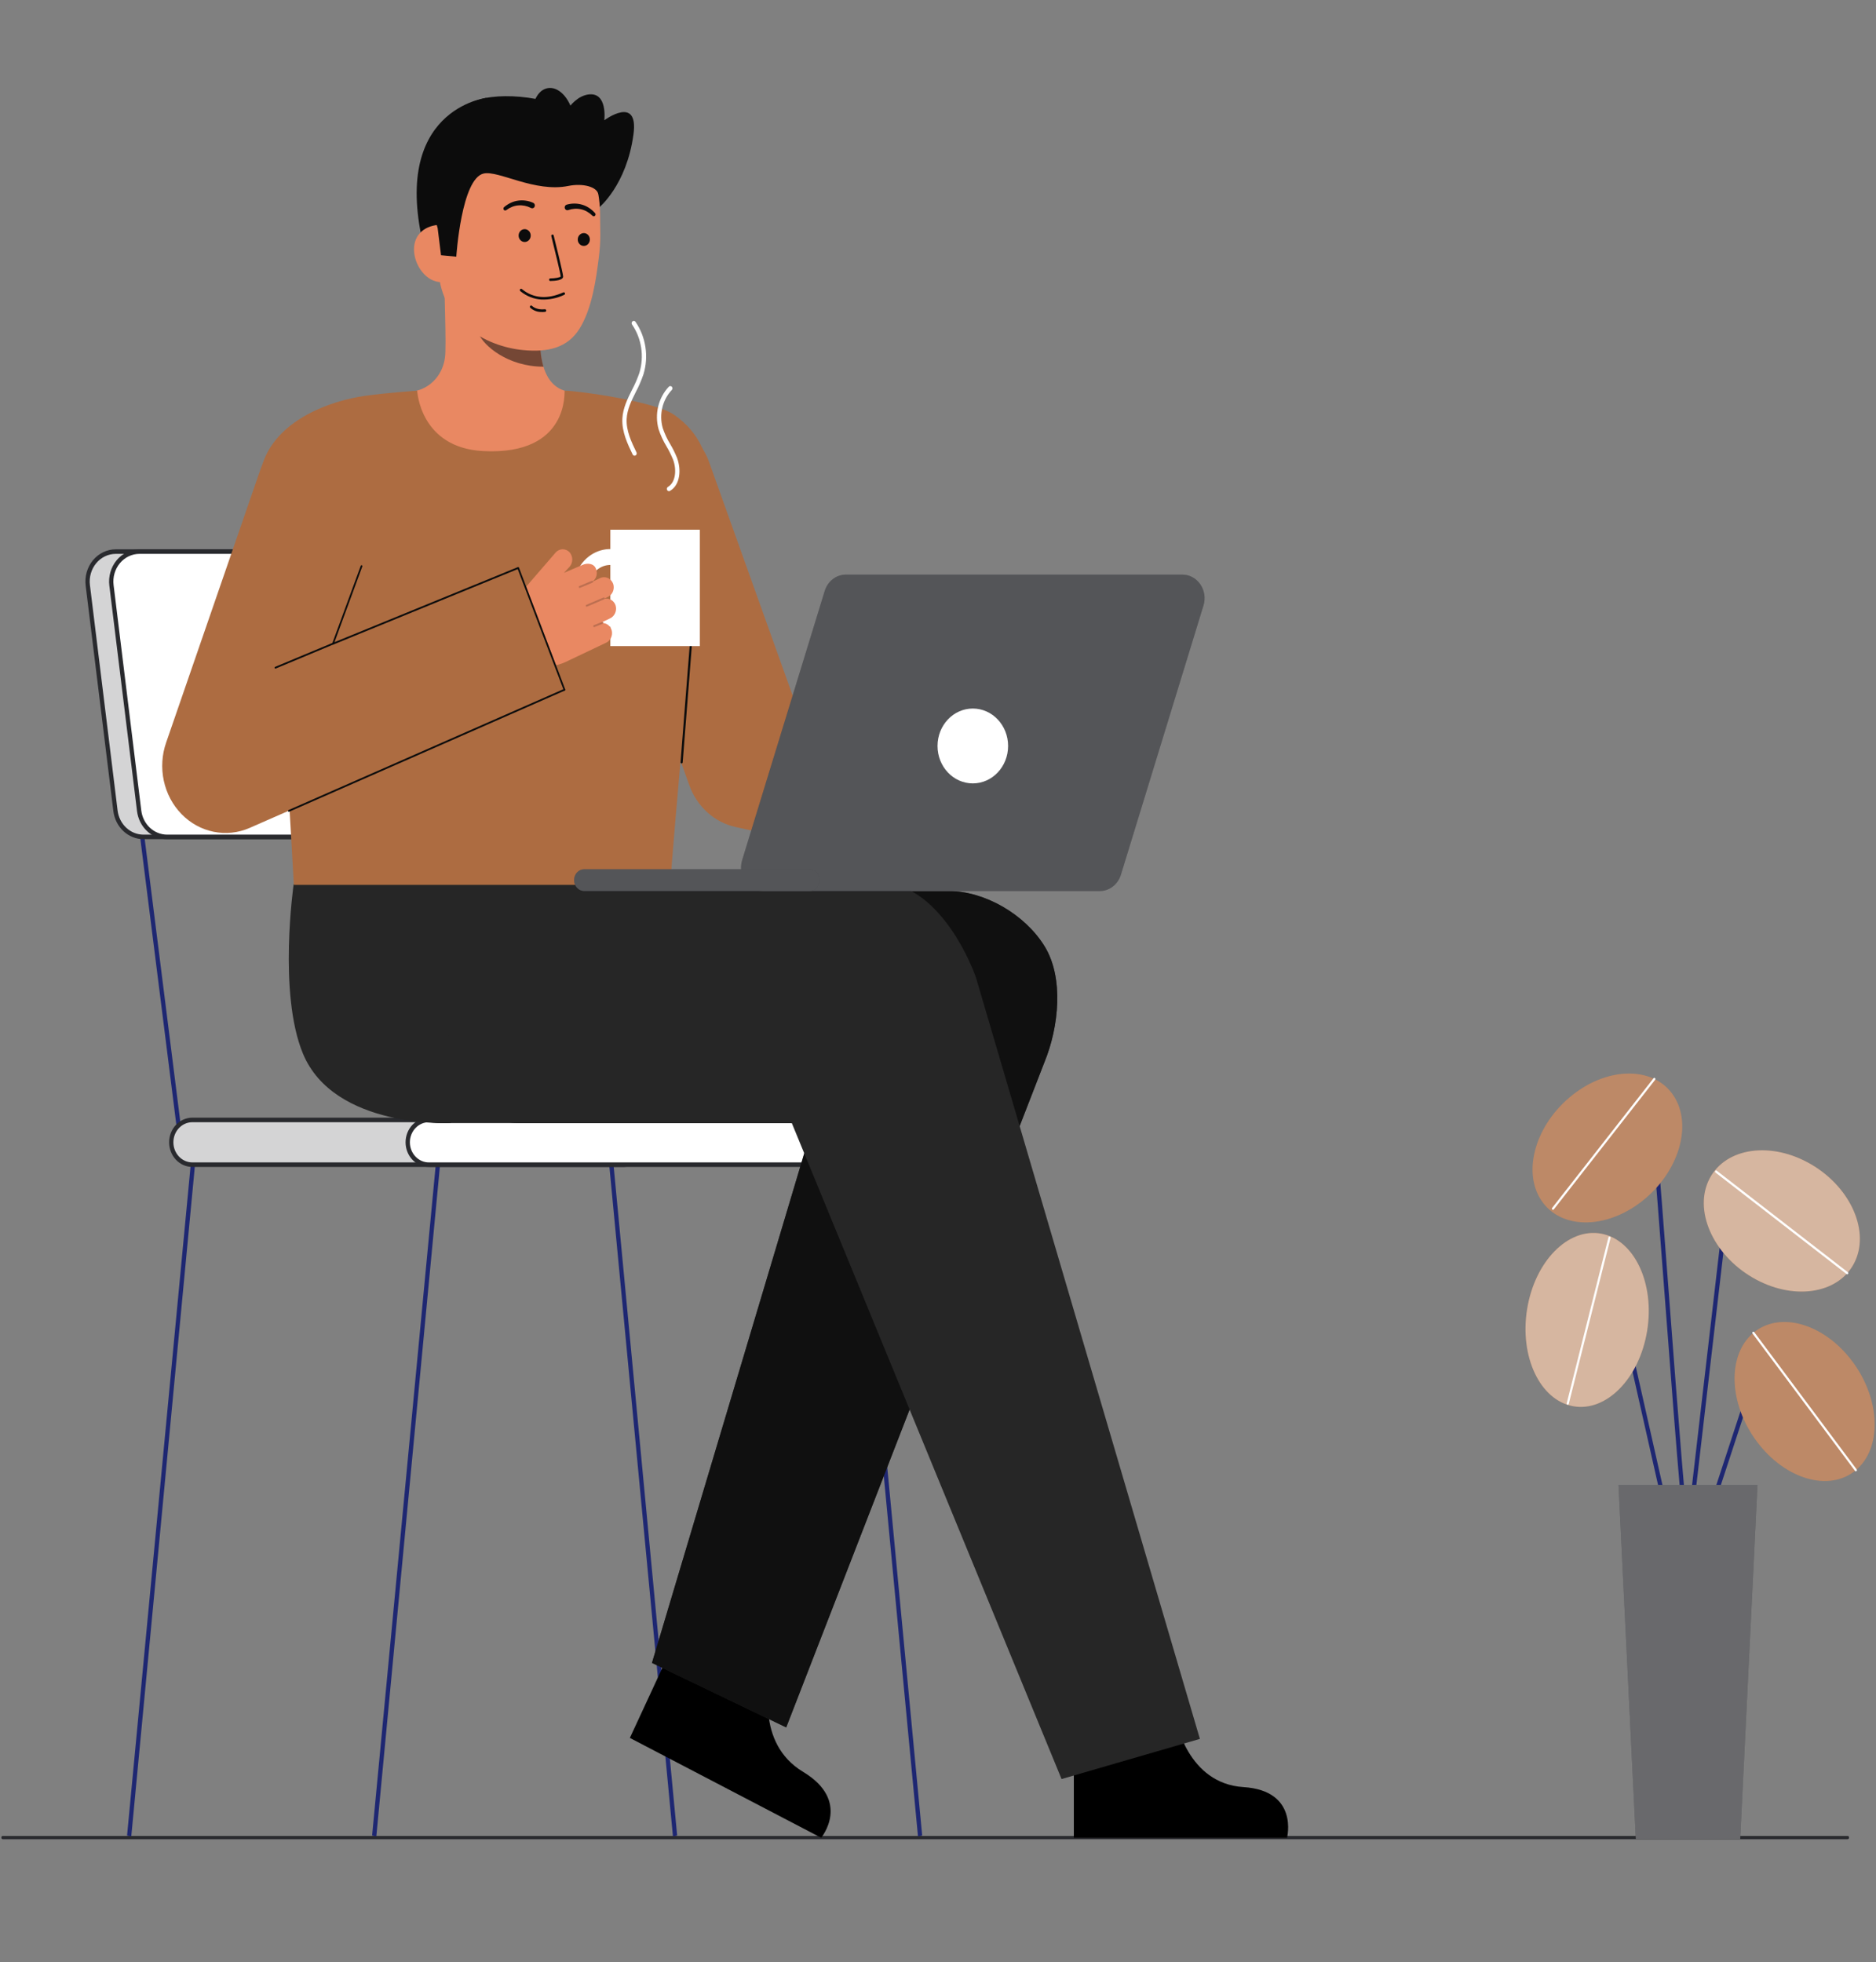 <svg width="693" height="725" viewBox="0 0 693 725" fill="none" xmlns="http://www.w3.org/2000/svg">
<rect x="0" y="0" width="693" height="725" fill="#808080" stroke="none"/>
<g clip-path="url(#clip0_1711_623)">
<path d="M682.483 679.495H1.054C0.982 679.495 0.909 679.48 0.842 679.45C0.775 679.42 0.714 679.377 0.662 679.323C0.611 679.268 0.57 679.203 0.542 679.132C0.514 679.06 0.5 678.984 0.5 678.907C0.5 678.829 0.514 678.753 0.542 678.682C0.57 678.61 0.611 678.545 0.662 678.491C0.714 678.436 0.775 678.393 0.842 678.363C0.909 678.334 0.982 678.319 1.054 678.319H682.482C682.629 678.319 682.77 678.381 682.874 678.491C682.978 678.601 683.036 678.751 683.036 678.907C683.036 679.063 682.978 679.212 682.874 679.323C682.77 679.433 682.629 679.495 682.482 679.495H682.483Z" fill="#292A2E"/>
<g opacity="0.65">
<path d="M682.483 679.495H1.054C0.982 679.495 0.909 679.48 0.842 679.45C0.775 679.42 0.714 679.377 0.662 679.323C0.611 679.268 0.57 679.203 0.542 679.132C0.514 679.06 0.5 678.984 0.5 678.907C0.5 678.829 0.514 678.753 0.542 678.682C0.57 678.61 0.611 678.545 0.662 678.491C0.714 678.436 0.775 678.393 0.842 678.363C0.909 678.334 0.982 678.319 1.054 678.319H682.482C682.629 678.319 682.77 678.381 682.874 678.491C682.978 678.601 683.036 678.751 683.036 678.907C683.036 679.063 682.978 679.212 682.874 679.323C682.77 679.433 682.629 679.495 682.482 679.495H682.483Z" fill="#292A2E"/>
</g>
<path d="M48.496 678.46L46.94 678.143L71.251 421.876L72.806 422.194L48.496 678.46Z" fill="#1E2772"/>
<path d="M139.016 678.46L137.461 678.143L161.771 421.876L163.326 422.194L139.016 678.46Z" fill="#1E2772"/>
<path d="M339.106 678.46L340.662 678.143L316.352 421.876L314.797 422.194L339.106 678.46Z" fill="#1E2772"/>
<path d="M248.586 678.46L250.141 678.143L225.832 421.876L224.276 422.194L248.586 678.46Z" fill="#1E2772"/>
<path d="M216.346 309.094L214.776 309.316L228.978 422.149L230.548 421.927L216.346 309.094Z" fill="#1E2772"/>
<path d="M53.339 309.092L51.769 309.315L65.971 422.148L67.541 421.925L53.339 309.092Z" fill="#1E2772"/>
<path d="M230.412 413.772H70.973C66.671 413.772 63.184 417.472 63.184 422.035V422.036C63.184 426.599 66.671 430.299 70.973 430.299H230.412C234.714 430.299 238.201 426.599 238.201 422.036V422.035C238.201 417.472 234.714 413.772 230.412 413.772Z" fill="#292A2E"/>
<path opacity="0.8" d="M230.412 413.772H70.973C66.671 413.772 63.184 417.472 63.184 422.035V422.036C63.184 426.599 66.671 430.299 70.973 430.299H230.412C234.714 430.299 238.201 426.599 238.201 422.036V422.035C238.201 417.472 234.714 413.772 230.412 413.772Z" fill="white"/>
<path d="M230.409 431.139H70.973C68.711 431.116 66.549 430.147 64.958 428.442C63.366 426.737 62.473 424.435 62.473 422.036C62.473 419.636 63.366 417.334 64.958 415.629C66.549 413.925 68.711 412.955 70.973 412.932H230.409C232.671 412.955 234.832 413.925 236.424 415.629C238.016 417.334 238.908 419.636 238.908 422.036C238.908 424.435 238.016 426.737 236.424 428.442C234.832 430.147 232.671 431.116 230.409 431.139ZM70.973 414.613C69.13 414.633 67.369 415.425 66.073 416.814C64.776 418.204 64.049 420.08 64.049 422.036C64.049 423.991 64.776 425.867 66.073 427.257C67.369 428.647 69.13 429.438 70.973 429.459H230.409C232.252 429.438 234.013 428.647 235.309 427.257C236.605 425.867 237.332 423.991 237.332 422.036C237.332 420.08 236.605 418.204 235.309 416.814C234.013 415.425 232.252 414.633 230.409 414.613H70.973Z" fill="#292A2E"/>
<path d="M317.921 413.773H158.482C154.18 413.773 150.693 417.472 150.693 422.035V422.036C150.693 426.599 154.18 430.299 158.482 430.299H317.921C322.223 430.299 325.71 426.599 325.71 422.036V422.035C325.71 417.472 322.223 413.773 317.921 413.773Z" fill="white"/>
<path d="M317.922 431.139H158.482C157.348 431.15 156.224 430.924 155.173 430.471C154.122 430.019 153.167 429.35 152.361 428.504C151.555 427.657 150.916 426.65 150.479 425.54C150.043 424.429 149.818 423.239 149.818 422.036C149.818 420.833 150.043 419.642 150.479 418.532C150.916 417.421 151.555 416.414 152.361 415.568C153.167 414.721 154.122 414.052 155.173 413.6C156.224 413.148 157.348 412.921 158.482 412.932H317.922C319.056 412.921 320.18 413.148 321.231 413.6C322.282 414.052 323.238 414.721 324.043 415.568C324.849 416.414 325.488 417.421 325.925 418.532C326.361 419.642 326.586 420.833 326.586 422.036C326.586 423.239 326.361 424.429 325.925 425.54C325.488 426.65 324.849 427.657 324.043 428.504C323.238 429.35 322.282 430.019 321.231 430.471C320.18 430.924 319.056 431.15 317.922 431.139ZM158.482 414.613C157.557 414.602 156.639 414.787 155.782 415.155C154.924 415.523 154.144 416.068 153.486 416.759C152.828 417.449 152.306 418.271 151.95 419.177C151.594 420.082 151.41 421.054 151.41 422.036C151.41 423.017 151.594 423.989 151.95 424.895C152.306 425.8 152.828 426.622 153.486 427.313C154.144 428.003 154.924 428.548 155.782 428.916C156.639 429.285 157.557 429.469 158.482 429.459H317.922C318.847 429.469 319.765 429.285 320.623 428.916C321.48 428.548 322.26 428.003 322.918 427.313C323.576 426.622 324.098 425.8 324.454 424.895C324.811 423.989 324.994 423.017 324.994 422.036C324.994 421.054 324.811 420.082 324.454 419.177C324.098 418.271 323.576 417.449 322.918 416.759C322.26 416.068 321.48 415.523 320.623 415.155C319.765 414.787 318.847 414.602 317.922 414.613H158.482Z" fill="#292A2E"/>
<path d="M207.612 309.202H52.982C50.454 309.202 48.013 308.227 46.113 306.457C44.214 304.687 42.986 302.245 42.66 299.585L32.431 216.261C32.24 214.704 32.364 213.121 32.796 211.618C33.227 210.116 33.955 208.728 34.932 207.548C35.91 206.368 37.113 205.422 38.462 204.775C39.81 204.127 41.274 203.792 42.755 203.792H197.384C199.912 203.792 202.354 204.768 204.253 206.538C206.152 208.307 207.38 210.75 207.706 213.409L217.935 296.733C218.126 298.291 218.002 299.873 217.57 301.376C217.139 302.878 216.411 304.266 215.434 305.446C214.457 306.626 213.254 307.572 211.905 308.219C210.556 308.867 209.093 309.202 207.612 309.202Z" fill="#292A2E"/>
<path opacity="0.8" d="M207.612 309.202H52.982C50.454 309.202 48.013 308.227 46.113 306.457C44.214 304.687 42.986 302.245 42.66 299.585L32.431 216.261C32.24 214.704 32.364 213.121 32.796 211.618C33.227 210.116 33.955 208.728 34.932 207.548C35.91 206.368 37.113 205.422 38.462 204.775C39.81 204.127 41.274 203.792 42.755 203.792H197.384C199.912 203.792 202.354 204.768 204.253 206.538C206.152 208.307 207.38 210.75 207.706 213.409L217.935 296.733C218.126 298.291 218.002 299.873 217.57 301.376C217.139 302.878 216.411 304.266 215.434 305.446C214.457 306.626 213.254 307.572 211.905 308.219C210.556 308.867 209.093 309.202 207.612 309.202Z" fill="white"/>
<path d="M207.612 310.043H52.982C50.264 310.036 47.64 308.984 45.597 307.081C43.554 305.178 42.232 302.554 41.874 299.696L31.646 216.372C31.44 214.696 31.574 212.992 32.038 211.376C32.502 209.759 33.286 208.265 34.337 206.996C35.388 205.726 36.683 204.708 38.134 204.011C39.586 203.314 41.161 202.954 42.754 202.954H197.384C200.103 202.96 202.727 204.013 204.77 205.916C206.813 207.819 208.136 210.444 208.493 213.303L218.721 296.627C218.927 298.303 218.793 300.006 218.329 301.623C217.864 303.239 217.081 304.733 216.029 306.002C214.978 307.272 213.683 308.29 212.232 308.987C210.78 309.684 209.205 310.044 207.612 310.044V310.043ZM42.754 204.632C41.386 204.632 40.034 204.942 38.788 205.54C37.541 206.139 36.43 207.013 35.527 208.103C34.625 209.193 33.952 210.475 33.553 211.864C33.155 213.252 33.04 214.714 33.217 216.153L43.445 299.477C43.752 301.932 44.887 304.185 46.641 305.819C48.395 307.453 50.648 308.357 52.982 308.362H207.612C208.98 308.362 210.333 308.053 211.579 307.454C212.826 306.856 213.937 305.982 214.84 304.891C215.743 303.8 216.416 302.518 216.814 301.13C217.212 299.741 217.327 298.278 217.15 296.839L206.922 213.516C206.615 211.061 205.479 208.808 203.725 207.175C201.971 205.541 199.718 204.638 197.384 204.632H42.754Z" fill="#292A2E"/>
<path d="M216.356 309.202H61.727C59.198 309.202 56.757 308.227 54.857 306.457C52.957 304.687 51.73 302.245 51.403 299.585L41.175 216.261C40.984 214.704 41.108 213.121 41.54 211.619C41.971 210.116 42.7 208.729 43.676 207.549C44.654 206.368 45.856 205.423 47.205 204.775C48.554 204.128 50.018 203.792 51.498 203.792H206.128C208.656 203.792 211.098 204.768 212.998 206.538C214.897 208.307 216.125 210.75 216.451 213.409L226.68 296.733C226.871 298.291 226.746 299.873 226.315 301.376C225.884 302.878 225.155 304.266 224.178 305.446C223.201 306.626 221.998 307.572 220.649 308.219C219.3 308.867 217.837 309.202 216.356 309.202Z" fill="white"/>
<path d="M216.356 310.043H61.727C59.008 310.036 56.384 308.984 54.341 307.081C52.298 305.179 50.976 302.554 50.618 299.696L40.39 216.372C40.184 214.696 40.318 212.992 40.782 211.376C41.246 209.759 42.03 208.265 43.081 206.996C44.133 205.726 45.427 204.708 46.879 204.011C48.33 203.314 49.905 202.954 51.498 202.954H206.128C208.847 202.96 211.471 204.013 213.514 205.916C215.557 207.819 216.879 210.444 217.236 213.303L227.464 296.627C227.67 298.303 227.537 300.006 227.073 301.623C226.609 303.24 225.825 304.733 224.773 306.003C223.722 307.273 222.427 308.29 220.976 308.987C219.524 309.684 217.95 310.044 216.356 310.044V310.043ZM51.498 204.632C50.13 204.632 48.778 204.942 47.532 205.54C46.286 206.139 45.174 207.013 44.271 208.103C43.369 209.193 42.696 210.475 42.297 211.864C41.899 213.252 41.784 214.714 41.961 216.153L52.189 299.477C52.495 301.932 53.631 304.185 55.385 305.819C57.139 307.453 59.392 308.357 61.727 308.362H216.356C217.725 308.362 219.077 308.053 220.324 307.454C221.57 306.856 222.682 305.982 223.585 304.891C224.487 303.801 225.161 302.518 225.559 301.13C225.957 299.741 226.072 298.278 225.895 296.839L215.667 213.516C215.36 211.061 214.224 208.807 212.47 207.173C210.716 205.539 208.463 204.636 206.129 204.63L51.498 204.632Z" fill="#292A2E"/>
<path d="M434.437 635.6C434.437 635.6 438.684 658.951 459.292 660.251C479.901 661.552 475.433 678.969 475.433 678.969H396.676V637.229L434.437 635.6Z" fill="black"/>
<path d="M284.606 620.858C284.606 620.858 278.7 643.798 296.652 654.617C314.603 665.435 303.345 678.97 303.345 678.97L232.676 642.088L250.045 604.633L284.606 620.858Z" fill="black"/>
<path d="M221.19 76.767C221.19 76.767 231.465 68.54 234.011 49.602C235.982 34.938 223.231 44.437 223.231 44.437C223.231 44.437 224.554 33.865 217.292 34.914C210.029 35.962 205.967 47.07 205.967 47.07" fill="#0C0C0C"/>
<path d="M179.761 36.151C179.761 36.151 143.73 40.249 156.755 92.042L159.944 92.268L166.416 92.728" fill="#0C0C0C"/>
<path d="M215.155 146.131C214.996 146.109 213.238 177.048 179.353 174.353C155.895 172.489 147.531 146.087 146.993 146.087C149.523 145.517 152.648 144.651 153.89 144.354C156.598 143.687 159.049 142.162 160.919 139.981C162.789 137.8 163.989 135.067 164.359 132.145C165.045 127.76 163.884 105.322 164.239 100.884L200.248 109.411C199.745 118.782 196.223 140.509 208.563 144.354C210.62 144.99 212.832 145.575 215.155 146.131Z" fill="#E98862"/>
<path opacity="0.52" d="M200.754 135.475C200.19 133.547 199.826 131.559 199.67 129.547C199.275 124.955 199.355 120.331 199.908 115.758C192.589 114.71 185.694 111.505 180.006 106.508C179.338 109.127 175.661 120.573 176.68 123.063C178.601 127.769 187.643 135.475 200.754 135.475Z" fill="#0C0C0C"/>
<path d="M193.322 129.351C179.116 127.999 162.113 118.478 161.868 98.022L161.646 79.565C161.402 59.109 171.33 42.389 189.487 42.145C207.643 41.899 221.413 58.3 221.658 78.755L221.756 86.926C221.743 89.732 221.551 92.535 221.179 95.313C220.247 102.664 218.803 113.84 214.101 121.402C209.659 128.539 202.397 130.215 193.322 129.351Z" fill="#E98862"/>
<path d="M199.913 110.653C202.844 110.794 205.766 110.202 208.442 108.925C208.497 108.9 208.548 108.864 208.59 108.818C208.632 108.772 208.665 108.718 208.687 108.659C208.71 108.6 208.721 108.537 208.72 108.473C208.72 108.409 208.707 108.346 208.684 108.287C208.66 108.229 208.626 108.175 208.583 108.131C208.54 108.086 208.489 108.051 208.433 108.027C208.377 108.003 208.318 107.991 208.257 107.992C208.197 107.993 208.138 108.006 208.083 108.031C202.317 110.64 197.081 110.257 192.942 106.926C192.859 106.856 192.772 106.791 192.682 106.731C192.578 106.679 192.46 106.671 192.35 106.708C192.241 106.745 192.149 106.824 192.092 106.929C192.034 107.035 192.017 107.159 192.042 107.278C192.067 107.397 192.132 107.501 192.226 107.571C192.26 107.592 192.313 107.637 192.385 107.698C194.561 109.456 197.182 110.485 199.913 110.653Z" fill="#0C0C0C"/>
<path d="M199.776 115.261C200.305 115.296 200.837 115.283 201.364 115.221C201.485 115.207 201.596 115.143 201.672 115.043C201.748 114.943 201.784 114.815 201.771 114.687C201.759 114.558 201.698 114.441 201.604 114.36C201.509 114.279 201.388 114.241 201.268 114.255C198.094 114.613 196.58 113.07 196.516 113.004C196.429 112.917 196.314 112.869 196.195 112.871C196.075 112.872 195.961 112.923 195.877 113.013C195.792 113.102 195.744 113.223 195.742 113.35C195.74 113.477 195.785 113.599 195.867 113.691C196.96 114.677 198.341 115.232 199.776 115.261Z" fill="#0C0C0C"/>
<path d="M215.662 90.86C216.897 90.86 217.898 89.797 217.898 88.487C217.898 87.177 216.897 86.115 215.662 86.115C214.427 86.115 213.425 87.177 213.425 88.487C213.425 89.797 214.427 90.86 215.662 90.86Z" fill="#0C0C0C"/>
<path d="M193.813 89.405C195.048 89.405 196.049 88.343 196.049 87.033C196.049 85.722 195.048 84.66 193.813 84.66C192.578 84.66 191.576 85.722 191.576 87.033C191.576 88.343 192.578 89.405 193.813 89.405Z" fill="#0C0C0C"/>
<path d="M163.07 104.239C157.553 104.313 153.005 98.112 152.933 92.258C152.861 86.405 157.297 83.118 162.814 83.043L165.704 86.926L167.813 104.175L163.07 104.239Z" fill="#E98862"/>
<path d="M168.556 94.833C168.556 94.833 170.42 65.888 178.693 64.102C184.204 62.911 197.567 71.202 209.944 68.698C215.359 67.606 220.5 69.025 221.023 71.737C221.229 72.812 224.603 57.371 216.123 45.657C209.372 36.331 187.277 33.693 177.226 36.751C149.394 45.221 161.675 84.317 161.675 84.317L162.916 94.296L168.556 94.833Z" fill="#0C0C0C"/>
<path d="M203.244 103.822C203.256 103.823 203.268 103.823 203.28 103.822C205.058 103.803 208.038 103.561 208.026 102.149C208.014 100.98 204.878 88.392 204.519 86.961C204.48 86.849 204.403 86.757 204.303 86.703C204.203 86.648 204.087 86.635 203.979 86.665C203.87 86.696 203.776 86.768 203.715 86.868C203.654 86.969 203.63 87.089 203.648 87.207C205.041 92.782 207.116 101.365 207.125 102.161C206.953 102.497 205.116 102.842 203.275 102.863C203.159 102.865 203.048 102.915 202.966 103.002C202.883 103.088 202.835 103.206 202.832 103.329C202.829 103.452 202.87 103.572 202.947 103.663C203.025 103.755 203.132 103.812 203.248 103.822H203.244Z" fill="#0C0C0C"/>
<path d="M209.314 75.623C211.183 75.077 213.156 75.077 215.024 75.623C215.942 75.885 216.818 76.291 217.622 76.829C218.417 77.356 219.145 77.987 219.791 78.708C219.915 78.835 219.987 79.009 219.991 79.191C219.996 79.374 219.933 79.551 219.816 79.685C219.699 79.819 219.537 79.899 219.365 79.908C219.193 79.917 219.024 79.854 218.895 79.733L218.855 79.696C218.257 79.109 217.592 78.604 216.875 78.193C216.172 77.784 215.414 77.491 214.628 77.323C213.081 76.978 211.475 77.073 209.974 77.599L209.91 77.623C209.663 77.715 209.39 77.7 209.153 77.58C208.916 77.46 208.734 77.245 208.646 76.982C208.558 76.719 208.573 76.43 208.686 76.179C208.799 75.927 209.002 75.734 209.25 75.641L209.314 75.623Z" fill="#0C0C0C"/>
<path d="M196.082 76.814C194.66 76.081 193.081 75.759 191.504 75.882C190.704 75.937 189.916 76.121 189.168 76.426C188.407 76.733 187.686 77.139 187.02 77.636L186.977 77.666C186.835 77.763 186.662 77.798 186.495 77.764C186.329 77.73 186.181 77.629 186.083 77.482C185.985 77.335 185.944 77.153 185.969 76.975C185.993 76.797 186.082 76.636 186.216 76.525C186.946 75.903 187.748 75.38 188.602 74.969C189.466 74.551 190.385 74.271 191.328 74.141C192.272 74 193.229 73.998 194.174 74.133C195.144 74.261 196.091 74.535 196.988 74.946C197.229 75.057 197.419 75.266 197.516 75.526C197.612 75.786 197.608 76.076 197.503 76.332C197.398 76.588 197.201 76.79 196.956 76.892C196.711 76.995 196.437 76.99 196.196 76.878C196.178 76.87 196.159 76.861 196.141 76.85L196.082 76.814Z" fill="#0C0C0C"/>
<path d="M206.655 55.697C210.739 54.792 213.032 48.889 211.776 42.512C210.52 36.135 206.191 31.699 202.107 32.605C198.023 33.51 195.73 39.413 196.986 45.79C198.242 52.166 202.571 56.602 206.655 55.697Z" fill="#0C0C0C"/>
<path d="M240.836 614.378L300.431 414.939H192.406C170.706 414.939 161.66 395.419 161.66 372.401C161.66 349.383 182.993 329.205 204.691 329.205H350.485C363.72 329.205 378.56 337.791 385.824 349.528C393.088 361.264 391.124 379.451 385.861 392.333L290.428 638.211" fill="#262626"/>
<path opacity="0.8" d="M240.836 614.378L300.431 414.939H192.406C170.706 414.939 161.66 395.419 161.66 372.401C161.66 349.383 182.993 329.205 204.691 329.205H350.485C363.72 329.205 378.56 337.791 385.824 349.528C393.088 361.264 391.124 379.451 385.861 392.333L290.428 638.211" fill="#0A0A0A"/>
<path d="M392.147 657.285L292.499 414.94L161.659 414.93C131.001 412.38 116.96 394.557 117.407 371.544C117.847 348.823 128.692 326.381 150.014 326.381H326.364C342.14 326.725 354.552 345.219 360.404 360.763L443.245 642.448" fill="#262626"/>
<path d="M108.483 326.659C108.483 326.659 102.672 366.855 111.883 389.204C123.381 417.104 166.487 414.931 166.487 414.931L164.058 326.381L108.483 326.659Z" fill="#262626"/>
<path d="M364.154 325.868L271.731 305.552C267.879 304.706 264.292 302.842 261.299 300.135C258.307 297.427 256.007 293.963 254.611 290.062L218.26 188.446C217.153 185.396 216.625 182.144 216.706 178.878C216.788 175.611 217.477 172.393 218.733 169.41C219.99 166.426 221.791 163.735 224.031 161.492C226.271 159.249 228.907 157.497 231.787 156.338C234.667 155.178 237.735 154.634 240.814 154.736C243.893 154.838 246.923 155.584 249.729 156.932C252.535 158.279 255.063 160.202 257.167 162.589C259.271 164.976 260.91 167.781 261.989 170.842L293.788 259.727L373.646 277.281C373.646 277.281 365.757 326.22 364.154 325.868Z" fill="#AD6C41"/>
<path d="M257.257 214.254C256.19 227.556 248.624 310.542 247.595 326.926H108.544C107.745 312.149 104.157 247.534 101.128 218.633C98.236 191.059 94.181 178.511 97.512 169.942C103.387 154.829 122.087 148.079 134.751 146.261C142.483 145.15 154.113 144.354 154.113 144.354C154.113 144.354 155.098 165.486 178.578 166.662C210.542 168.258 208.407 144.354 208.566 144.354C213.744 144.354 241.93 148.349 248.978 153.222C258.933 160.105 261.874 169.484 261.99 178.102C262.124 188.024 258.467 199.165 257.257 214.254Z" fill="#AD6C41"/>
<path d="M251.792 282.059H251.759C251.707 282.054 251.656 282.039 251.61 282.014C251.564 281.988 251.523 281.954 251.489 281.911C251.456 281.869 251.43 281.821 251.414 281.768C251.398 281.715 251.393 281.66 251.397 281.605L255.007 235.605C255.01 235.549 255.023 235.495 255.046 235.445C255.07 235.395 255.102 235.351 255.142 235.315C255.182 235.279 255.229 235.253 255.279 235.236C255.329 235.22 255.382 235.215 255.434 235.221C255.485 235.225 255.536 235.241 255.582 235.266C255.628 235.291 255.67 235.326 255.703 235.368C255.737 235.41 255.762 235.459 255.778 235.511C255.794 235.564 255.8 235.619 255.796 235.674L252.186 281.675C252.177 281.779 252.132 281.877 252.059 281.948C251.986 282.019 251.891 282.058 251.792 282.059Z" fill="#0C0C0C"/>
<path d="M274.147 317.803L304.657 218.312C305.193 216.564 306.237 215.041 307.639 213.96C309.042 212.88 310.73 212.298 312.463 212.298H436.765C438.06 212.298 439.338 212.623 440.492 213.247C441.647 213.871 442.645 214.776 443.407 215.889C444.168 217.001 444.671 218.288 444.873 219.646C445.075 221.004 444.972 222.393 444.571 223.7L414.061 323.191C413.525 324.939 412.481 326.462 411.079 327.543C409.676 328.623 407.988 329.205 406.255 329.205H281.953C280.658 329.205 279.38 328.88 278.226 328.256C277.071 327.632 276.072 326.727 275.311 325.614C274.55 324.502 274.047 323.215 273.845 321.857C273.643 320.499 273.746 319.11 274.147 317.803Z" fill="#292A2E"/>
<path opacity="0.2" d="M274.147 317.803L304.657 218.312C305.193 216.564 306.237 215.041 307.639 213.96C309.042 212.88 310.73 212.298 312.463 212.298H436.765C438.06 212.298 439.338 212.623 440.492 213.247C441.647 213.871 442.645 214.776 443.407 215.889C444.168 217.001 444.671 218.288 444.873 219.646C445.075 221.004 444.972 222.393 444.571 223.7L414.061 323.191C413.525 324.939 412.481 326.462 411.079 327.543C409.676 328.623 407.988 329.205 406.255 329.205H281.953C280.658 329.205 279.38 328.88 278.226 328.256C277.071 327.632 276.072 326.727 275.311 325.614C274.55 324.502 274.047 323.215 273.845 321.857C273.643 320.499 273.746 319.11 274.147 317.803Z" fill="white"/>
<path d="M299.035 321.138H215.828C213.755 321.138 212.074 322.921 212.074 325.121V325.223C212.074 327.422 213.755 329.205 215.828 329.205H299.035C301.109 329.205 302.789 327.422 302.789 325.223V325.121C302.789 322.921 301.109 321.138 299.035 321.138Z" fill="#292A2E"/>
<path opacity="0.2" d="M299.035 321.138H215.828C213.755 321.138 212.074 322.921 212.074 325.121V325.223C212.074 327.422 213.755 329.205 215.828 329.205H299.035C301.109 329.205 302.789 327.422 302.789 325.223V325.121C302.789 322.921 301.109 321.138 299.035 321.138Z" fill="white"/>
<path d="M359.359 289.434C366.559 289.434 372.396 283.243 372.396 275.605C372.396 267.967 366.559 261.776 359.359 261.776C352.159 261.776 346.323 267.967 346.323 275.605C346.323 283.243 352.159 289.434 359.359 289.434Z" fill="white"/>
<path d="M258.517 195.709H225.464V238.711H258.517V195.709Z" fill="white"/>
<path d="M225.464 231.568C222.787 231.568 220.17 230.726 217.944 229.148C215.718 227.57 213.983 225.328 212.959 222.704C211.934 220.08 211.666 217.193 212.188 214.408C212.711 211.623 214 209.064 215.893 207.056C217.786 205.048 220.197 203.681 222.823 203.126C225.449 202.572 228.17 202.857 230.644 203.944C233.117 205.03 235.231 206.871 236.718 209.232C238.206 211.593 238.999 214.369 238.999 217.209C238.995 221.016 237.568 224.666 235.031 227.358C232.493 230.05 229.052 231.564 225.464 231.568ZM225.464 208.732C223.883 208.732 222.338 209.23 221.024 210.161C219.709 211.093 218.685 212.417 218.08 213.966C217.475 215.515 217.317 217.22 217.626 218.864C217.934 220.509 218.695 222.019 219.813 223.205C220.931 224.391 222.355 225.198 223.905 225.525C225.455 225.852 227.062 225.684 228.523 225.042C229.983 224.4 231.231 223.314 232.109 221.919C232.987 220.525 233.456 218.886 233.456 217.209C233.453 214.962 232.611 212.807 231.112 211.217C229.614 209.628 227.583 208.734 225.464 208.732Z" fill="white"/>
<path d="M227.37 223.58C227.069 222.749 226.502 222.058 225.768 221.626C225.034 221.195 224.181 221.051 223.357 221.22C223.373 221.18 223.381 221.137 223.382 221.093L224.491 220.567C225.267 220.217 225.906 219.593 226.299 218.8C226.692 218.007 226.814 217.095 226.646 216.218C226.529 215.67 226.3 215.157 225.973 214.714C225.647 214.272 225.233 213.912 224.759 213.66C224.286 213.408 223.766 213.271 223.237 213.258C222.708 213.245 222.182 213.357 221.699 213.586L219.084 214.827C219.084 214.816 219.084 214.805 219.078 214.794C219.068 214.772 219.055 214.751 219.04 214.732C219.685 214.217 220.145 213.485 220.347 212.656C220.549 211.828 220.481 210.951 220.153 210.169C219.427 208.085 216.853 207.918 215.151 208.724L208.313 211.65L210.377 209.43C211.024 208.706 211.387 207.748 211.394 206.751C211.4 205.754 211.05 204.791 210.413 204.057C210.072 203.691 209.664 203.402 209.214 203.208C208.764 203.015 208.281 202.92 207.795 202.931C207.31 202.942 206.831 203.058 206.389 203.271C205.947 203.485 205.551 203.792 205.224 204.173L180.911 232.341L189.227 240.836C191.809 243.475 195.075 245.236 198.606 245.892C202.138 246.549 205.774 246.072 209.048 244.522L223.867 237.474C224.644 237.124 225.283 236.499 225.676 235.707C226.069 234.914 226.191 234.002 226.022 233.125C225.854 232.337 225.453 231.627 224.878 231.098C224.303 230.569 223.583 230.249 222.824 230.184C222.833 230.141 222.833 230.096 222.825 230.052C222.817 230.008 222.8 229.967 222.777 229.93C222.754 229.893 222.724 229.861 222.689 229.837C222.654 229.812 222.614 229.795 222.573 229.787L225.31 228.491C226.176 228.102 226.871 227.379 227.253 226.467C227.636 225.555 227.678 224.523 227.37 223.58Z" fill="#E98862"/>
<path opacity="0.2" d="M214.14 217.21C214.061 217.21 213.985 217.182 213.925 217.129C213.864 217.076 213.823 217.002 213.808 216.921C213.794 216.839 213.806 216.754 213.844 216.681C213.882 216.609 213.943 216.552 214.016 216.522L218.641 214.59C218.682 214.573 218.726 214.564 218.77 214.565C218.814 214.566 218.858 214.576 218.898 214.594C218.939 214.613 218.975 214.64 219.006 214.674C219.036 214.707 219.061 214.747 219.077 214.791C219.093 214.834 219.101 214.881 219.1 214.927C219.099 214.974 219.09 215.02 219.072 215.063C219.055 215.106 219.029 215.145 218.998 215.177C218.966 215.21 218.928 215.235 218.887 215.253L214.262 217.185C214.223 217.201 214.182 217.21 214.14 217.21Z" fill="#0C0C0C"/>
<path opacity="0.2" d="M216.721 224.148C216.643 224.148 216.567 224.119 216.507 224.066C216.448 224.013 216.407 223.94 216.392 223.859C216.377 223.778 216.389 223.694 216.426 223.622C216.464 223.549 216.523 223.492 216.596 223.461L222.922 220.762C223.003 220.732 223.093 220.736 223.172 220.774C223.25 220.812 223.312 220.88 223.344 220.965C223.377 221.05 223.377 221.145 223.345 221.231C223.313 221.316 223.251 221.384 223.172 221.422L216.847 224.123C216.806 224.139 216.764 224.148 216.721 224.148Z" fill="#0C0C0C"/>
<path opacity="0.2" d="M219.48 231.681C219.401 231.681 219.325 231.651 219.265 231.598C219.204 231.544 219.163 231.47 219.149 231.388C219.135 231.306 219.149 231.221 219.188 231.148C219.227 231.076 219.288 231.02 219.362 230.991L222.378 229.79C222.461 229.757 222.554 229.76 222.635 229.799C222.716 229.838 222.779 229.909 222.811 229.998C222.842 230.086 222.84 230.184 222.803 230.27C222.766 230.357 222.699 230.424 222.615 230.457L219.6 231.658C219.561 231.673 219.521 231.681 219.48 231.681Z" fill="#0C0C0C"/>
<path d="M234.403 168.357C234.257 168.357 234.114 168.315 233.989 168.234C233.865 168.154 233.764 168.038 233.697 167.9C231.894 164.171 229.65 159.528 229.904 154.662C230.105 150.791 231.816 147.352 233.468 144.031C234.535 142.024 235.445 139.927 236.188 137.761C237.094 134.772 237.323 131.598 236.855 128.498C236.387 125.398 235.236 122.459 233.495 119.92C233.43 119.831 233.382 119.73 233.355 119.621C233.327 119.513 233.32 119.4 233.334 119.289C233.349 119.177 233.384 119.07 233.438 118.974C233.492 118.877 233.563 118.793 233.649 118.726C233.734 118.66 233.831 118.612 233.933 118.585C234.036 118.559 234.143 118.555 234.248 118.573C234.352 118.591 234.452 118.632 234.541 118.691C234.631 118.751 234.708 118.83 234.769 118.922C236.66 121.677 237.911 124.867 238.42 128.232C238.929 131.597 238.682 135.043 237.699 138.287C236.93 140.543 235.985 142.727 234.875 144.816C233.228 148.125 231.672 151.251 231.49 154.755C231.26 159.166 233.307 163.4 235.112 167.134C235.174 167.262 235.203 167.405 235.198 167.549C235.193 167.692 235.153 167.832 235.083 167.955C235.012 168.078 234.913 168.179 234.795 168.25C234.677 168.32 234.543 168.357 234.408 168.357H234.403Z" fill="white"/>
<path d="M247.12 181.47C246.944 181.47 246.774 181.408 246.635 181.294C246.496 181.18 246.397 181.02 246.353 180.84C246.309 180.66 246.323 180.469 246.392 180.298C246.462 180.127 246.583 179.985 246.736 179.895C249.671 178.178 250 173.398 248.621 169.77C247.937 168.102 247.137 166.49 246.227 164.949C245.011 162.952 244.022 160.808 243.281 158.564C242.525 155.828 242.477 152.926 243.144 150.163C243.81 147.401 245.166 144.88 247.068 142.865C247.219 142.712 247.421 142.629 247.63 142.633C247.839 142.638 248.038 142.729 248.183 142.888C248.328 143.047 248.409 143.261 248.407 143.482C248.404 143.704 248.32 143.915 248.171 144.071C246.475 145.867 245.266 148.115 244.672 150.579C244.078 153.042 244.12 155.63 244.794 158.07C245.499 160.187 246.437 162.209 247.589 164.092C248.542 165.705 249.378 167.393 250.09 169.14C251.704 173.389 251.345 179.117 247.501 181.365C247.384 181.434 247.253 181.47 247.12 181.47Z" fill="white"/>
<path d="M208.788 254.702L92.171 305.9C87.966 307.726 83.351 308.213 78.89 307.302C74.429 306.39 70.314 304.121 67.049 300.769C63.784 297.418 61.51 293.13 60.505 288.43C59.499 283.73 59.806 278.821 61.388 274.304L96.17 173.527C100.667 160.683 113.334 153.297 125.443 158.068C131.257 160.359 135.975 165.006 138.559 170.987C141.144 176.968 141.382 183.793 139.223 189.961L123.358 237.66L191.705 209.708" fill="#AD6C41"/>
<path d="M208.504 255.159C208.442 255.159 208.381 255.139 208.33 255.102C208.278 255.066 208.238 255.014 208.214 254.953L191.246 210.258L123.128 238.145C123.072 238.168 123.01 238.174 122.951 238.16C122.892 238.147 122.838 238.116 122.795 238.07C122.752 238.025 122.723 237.967 122.711 237.904C122.698 237.842 122.704 237.776 122.726 237.717L133.259 209.038C133.289 208.956 133.348 208.891 133.424 208.855C133.5 208.82 133.585 208.818 133.662 208.85C133.739 208.882 133.801 208.945 133.834 209.025C133.868 209.106 133.869 209.197 133.839 209.278L123.563 237.257L191.309 209.522C191.385 209.491 191.47 209.493 191.545 209.527C191.62 209.562 191.68 209.626 191.71 209.707L208.793 254.705C208.823 254.786 208.821 254.877 208.789 254.958C208.757 255.038 208.696 255.102 208.62 255.136C208.583 255.151 208.544 255.159 208.504 255.159Z" fill="#0C0C0C"/>
<path d="M101.734 247.019C101.661 247.02 101.591 246.994 101.534 246.944C101.478 246.895 101.439 246.827 101.426 246.751C101.412 246.675 101.424 246.596 101.46 246.528C101.495 246.461 101.552 246.409 101.62 246.381L122.955 237.476C122.994 237.459 123.035 237.45 123.076 237.451C123.117 237.451 123.158 237.46 123.196 237.477C123.234 237.494 123.269 237.519 123.298 237.551C123.326 237.582 123.349 237.619 123.364 237.66C123.379 237.701 123.387 237.745 123.386 237.789C123.385 237.832 123.376 237.876 123.359 237.916C123.342 237.956 123.318 237.992 123.288 238.022C123.258 238.052 123.223 238.076 123.184 238.091L101.848 246.997C101.812 247.012 101.773 247.019 101.734 247.019Z" fill="#0C0C0C"/>
<path d="M106.703 299.922C106.631 299.922 106.561 299.896 106.505 299.847C106.449 299.799 106.41 299.731 106.396 299.656C106.382 299.58 106.393 299.502 106.428 299.435C106.462 299.367 106.517 299.315 106.584 299.286L208.388 254.524C208.426 254.507 208.466 254.498 208.507 254.499C208.548 254.499 208.589 254.507 208.626 254.524C208.664 254.541 208.699 254.565 208.727 254.596C208.756 254.626 208.779 254.663 208.795 254.703C208.81 254.743 208.818 254.786 208.818 254.829C208.818 254.873 208.81 254.916 208.794 254.956C208.779 254.996 208.756 255.032 208.727 255.063C208.698 255.093 208.664 255.118 208.626 255.134L106.822 299.896C106.784 299.913 106.744 299.922 106.703 299.922Z" fill="#0C0C0C"/>
<path d="M623.552 569.319C623.342 569.319 623.14 569.231 622.992 569.073C621.876 567.889 620.058 546.172 615.159 481.512C613.153 455.054 611.26 430.064 609.878 414.877C609.779 413.793 609.383 413.666 609.253 413.625C607.362 413.019 601.609 417.831 598.397 422.044C598.265 422.218 598.074 422.328 597.865 422.352C597.656 422.376 597.447 422.31 597.283 422.17C597.12 422.03 597.016 421.827 596.993 421.605C596.971 421.384 597.033 421.162 597.165 420.988C599.289 418.203 606.211 410.898 609.708 412.015C610.414 412.24 611.292 412.89 611.455 414.715C612.838 429.916 614.732 454.913 616.737 481.377C619.714 520.67 623.087 565.185 624.195 567.988C624.28 568.114 624.331 568.262 624.342 568.416C624.353 568.57 624.323 568.725 624.257 568.862C624.19 569 624.089 569.115 623.965 569.196C623.841 569.277 623.698 569.319 623.552 569.319Z" fill="#1E2772"/>
<path d="M607.844 442.745C620.986 431.57 625.341 414.177 617.573 403.895C609.804 393.614 592.853 394.339 579.711 405.514C566.569 416.688 562.213 434.082 569.982 444.363C577.751 454.644 594.702 453.92 607.844 442.745Z" fill="#AD6C41"/>
<path opacity="0.2" d="M607.844 442.745C620.986 431.57 625.341 414.177 617.573 403.895C609.804 393.614 592.853 394.339 579.711 405.514C566.569 416.688 562.213 434.082 569.982 444.363C577.751 454.644 594.702 453.92 607.844 442.745Z" fill="white"/>
<path d="M573.666 446.979C573.59 446.979 573.517 446.956 573.453 446.913C573.39 446.87 573.339 446.809 573.307 446.737C573.275 446.665 573.263 446.584 573.273 446.505C573.283 446.426 573.313 446.351 573.361 446.29L610.815 398.378C610.847 398.335 610.888 398.298 610.934 398.272C610.981 398.245 611.031 398.228 611.084 398.223C611.136 398.217 611.189 398.223 611.239 398.239C611.289 398.255 611.336 398.282 611.377 398.318C611.417 398.353 611.45 398.397 611.475 398.447C611.499 398.496 611.514 398.55 611.518 398.606C611.523 398.661 611.516 398.717 611.5 398.77C611.484 398.824 611.458 398.873 611.424 398.915L573.971 446.827C573.933 446.874 573.887 446.913 573.834 446.939C573.781 446.965 573.724 446.979 573.666 446.979Z" fill="white"/>
<path d="M631.721 559.048C631.595 559.048 631.47 559.016 631.358 558.954C631.245 558.893 631.148 558.804 631.075 558.695C631.002 558.585 630.954 558.459 630.936 558.326C630.919 558.193 630.931 558.058 630.973 557.931L645.041 515.012C645.455 513.75 646.161 512.62 647.094 511.723C648.027 510.826 649.157 510.192 650.381 509.879C651.605 509.566 652.883 509.583 654.099 509.93C655.314 510.276 656.429 510.941 657.34 511.863L664.777 519.4C664.929 519.554 665.017 519.766 665.022 519.989C665.026 520.212 664.947 520.427 664.802 520.588C664.657 520.749 664.458 520.843 664.248 520.848C664.038 520.853 663.834 520.769 663.682 520.615L656.245 513.078C655.526 512.351 654.646 511.826 653.687 511.553C652.727 511.279 651.718 511.266 650.752 511.513C649.786 511.76 648.894 512.261 648.158 512.968C647.422 513.676 646.864 514.568 646.537 515.564L632.469 558.483C632.415 558.648 632.314 558.791 632.18 558.892C632.046 558.993 631.885 559.048 631.721 559.048Z" fill="#1E2772"/>
<path d="M685.558 543.164C695.297 534.986 694.719 516.999 684.265 502.99C673.812 488.981 657.443 484.253 647.703 492.431C637.964 500.609 638.543 518.595 648.996 532.605C659.449 546.614 675.819 551.341 685.558 543.164Z" fill="#AD6C41"/>
<path d="M617.161 566.582C616.983 566.582 616.81 566.518 616.67 566.401C616.53 566.284 616.432 566.12 616.391 565.937L592.782 461.22C592.621 460.506 592.277 459.853 591.788 459.333C591.3 458.813 590.686 458.446 590.014 458.273C589.341 458.099 588.637 458.125 587.978 458.349C587.319 458.572 586.73 458.984 586.278 459.539L579 468.461C578.932 468.544 578.849 468.613 578.756 468.662C578.663 468.712 578.562 468.741 578.458 468.749C578.354 468.757 578.25 468.743 578.152 468.709C578.053 468.674 577.961 468.619 577.883 468.546C577.804 468.474 577.74 468.386 577.693 468.288C577.646 468.189 577.618 468.082 577.611 467.972C577.603 467.861 577.616 467.751 577.649 467.646C577.682 467.541 577.734 467.445 577.802 467.361L585.08 458.44C585.724 457.652 586.56 457.068 587.496 456.751C588.433 456.434 589.433 456.398 590.388 456.645C591.343 456.892 592.215 457.414 592.908 458.153C593.602 458.891 594.09 459.819 594.319 460.832L617.928 565.55C617.977 565.766 617.942 565.995 617.833 566.184C617.723 566.374 617.546 566.51 617.342 566.562C617.282 566.576 617.222 566.583 617.161 566.582Z" fill="#1E2772"/>
<path d="M608.453 491.723C611.323 474.118 603.727 458.026 591.488 455.78C579.249 453.535 567 465.987 564.13 483.593C561.26 501.198 568.856 517.291 581.095 519.536C593.334 521.781 605.583 509.329 608.453 491.723Z" fill="#AD6C41"/>
<path d="M623.553 569.319C623.521 569.319 623.488 569.317 623.455 569.312C623.247 569.285 623.057 569.172 622.928 568.996C622.798 568.821 622.74 568.598 622.765 568.377L637.842 438.528C638.006 437.113 638.552 435.778 639.414 434.684C640.276 433.59 641.418 432.784 642.702 432.362C643.985 431.941 645.357 431.922 646.651 432.307C647.945 432.693 649.106 433.467 649.995 434.536L667.227 455.24C667.366 455.407 667.436 455.626 667.423 455.848C667.41 456.071 667.314 456.278 667.157 456.426C666.999 456.573 666.793 456.649 666.583 456.635C666.374 456.621 666.178 456.519 666.039 456.352L648.807 435.648C648.12 434.821 647.222 434.223 646.221 433.925C645.221 433.627 644.161 433.642 643.168 433.969C642.176 434.295 641.294 434.919 640.628 435.765C639.961 436.611 639.54 437.643 639.414 438.737L624.335 568.582C624.312 568.784 624.219 568.971 624.075 569.107C623.932 569.243 623.746 569.318 623.553 569.319Z" fill="#1E2772"/>
<path d="M684.897 466.744C690.909 455.214 683.835 438.856 669.097 430.208C654.359 421.56 637.537 423.896 631.525 435.426C625.513 446.956 632.586 463.314 647.325 471.962C662.063 480.61 678.884 478.274 684.897 466.744Z" fill="#AD6C41"/>
<path opacity="0.2" d="M685.558 543.164C695.297 534.986 694.719 516.999 684.265 502.99C673.812 488.981 657.443 484.253 647.703 492.431C637.964 500.609 638.543 518.595 648.996 532.605C659.449 546.614 675.819 551.341 685.558 543.164Z" fill="white"/>
<path opacity="0.5" d="M608.453 491.723C611.323 474.118 603.727 458.026 591.488 455.78C579.249 453.535 567 465.987 564.13 483.593C561.26 501.198 568.856 517.291 581.095 519.536C593.334 521.781 605.583 509.329 608.453 491.723Z" fill="white"/>
<path opacity="0.5" d="M684.897 466.744C690.909 455.214 683.835 438.856 669.097 430.208C654.359 421.56 637.537 423.896 631.525 435.426C625.513 446.956 632.586 463.314 647.325 471.962C662.063 480.61 678.884 478.274 684.897 466.744Z" fill="white"/>
<path d="M642.835 679.495H604.269L597.879 548.599H649.226L642.835 679.495Z" fill="#292A2E"/>
<path opacity="0.3" d="M642.835 679.495H604.269L597.879 548.599H649.226L642.835 679.495Z" fill="white"/>
<path d="M685.558 543.578C685.498 543.579 685.439 543.564 685.386 543.537C685.332 543.509 685.284 543.469 685.247 543.42L647.391 492.687C647.326 492.599 647.296 492.488 647.308 492.377C647.32 492.267 647.373 492.166 647.455 492.097C647.538 492.027 647.643 491.996 647.747 492.009C647.851 492.021 647.947 492.078 648.012 492.165L685.868 542.897C685.914 542.959 685.943 543.033 685.951 543.112C685.96 543.19 685.947 543.27 685.915 543.341C685.882 543.412 685.832 543.472 685.769 543.514C685.706 543.556 685.633 543.578 685.558 543.578Z" fill="white"/>
<path d="M682.379 470.809C682.295 470.808 682.214 470.779 682.147 470.725L633.704 433.206C633.662 433.173 633.626 433.132 633.599 433.085C633.572 433.038 633.554 432.985 633.546 432.931C633.538 432.876 633.54 432.821 633.553 432.767C633.565 432.713 633.587 432.663 633.618 432.618C633.648 432.574 633.687 432.536 633.731 432.507C633.776 432.479 633.825 432.459 633.877 432.451C633.928 432.442 633.981 432.445 634.031 432.458C634.082 432.471 634.129 432.494 634.171 432.527L682.613 470.049C682.679 470.102 682.728 470.176 682.753 470.259C682.778 470.343 682.777 470.433 682.752 470.516C682.726 470.6 682.676 470.673 682.609 470.725C682.543 470.776 682.462 470.805 682.379 470.806V470.809Z" fill="white"/>
<path d="M579.126 518.989C579.092 518.989 579.057 518.984 579.024 518.975C578.923 518.946 578.836 518.875 578.784 518.779C578.731 518.683 578.717 518.568 578.744 518.46L594.165 457.17C594.178 457.116 594.2 457.065 594.232 457.021C594.263 456.976 594.303 456.938 594.348 456.91C594.393 456.882 594.443 456.863 594.496 456.856C594.548 456.848 594.601 456.852 594.651 456.866C594.702 456.881 594.75 456.905 594.791 456.94C594.833 456.974 594.868 457.016 594.894 457.065C594.92 457.113 594.936 457.167 594.942 457.222C594.949 457.277 594.944 457.334 594.93 457.387L579.51 518.677C579.487 518.767 579.437 518.846 579.368 518.902C579.299 518.958 579.214 518.989 579.126 518.989Z" fill="white"/>
</g>
<defs>
<clipPath id="clip0_1711_623">
<rect width="692" height="724" fill="white" transform="translate(0.5 0.5)"/>
</clipPath>
</defs>
</svg>
